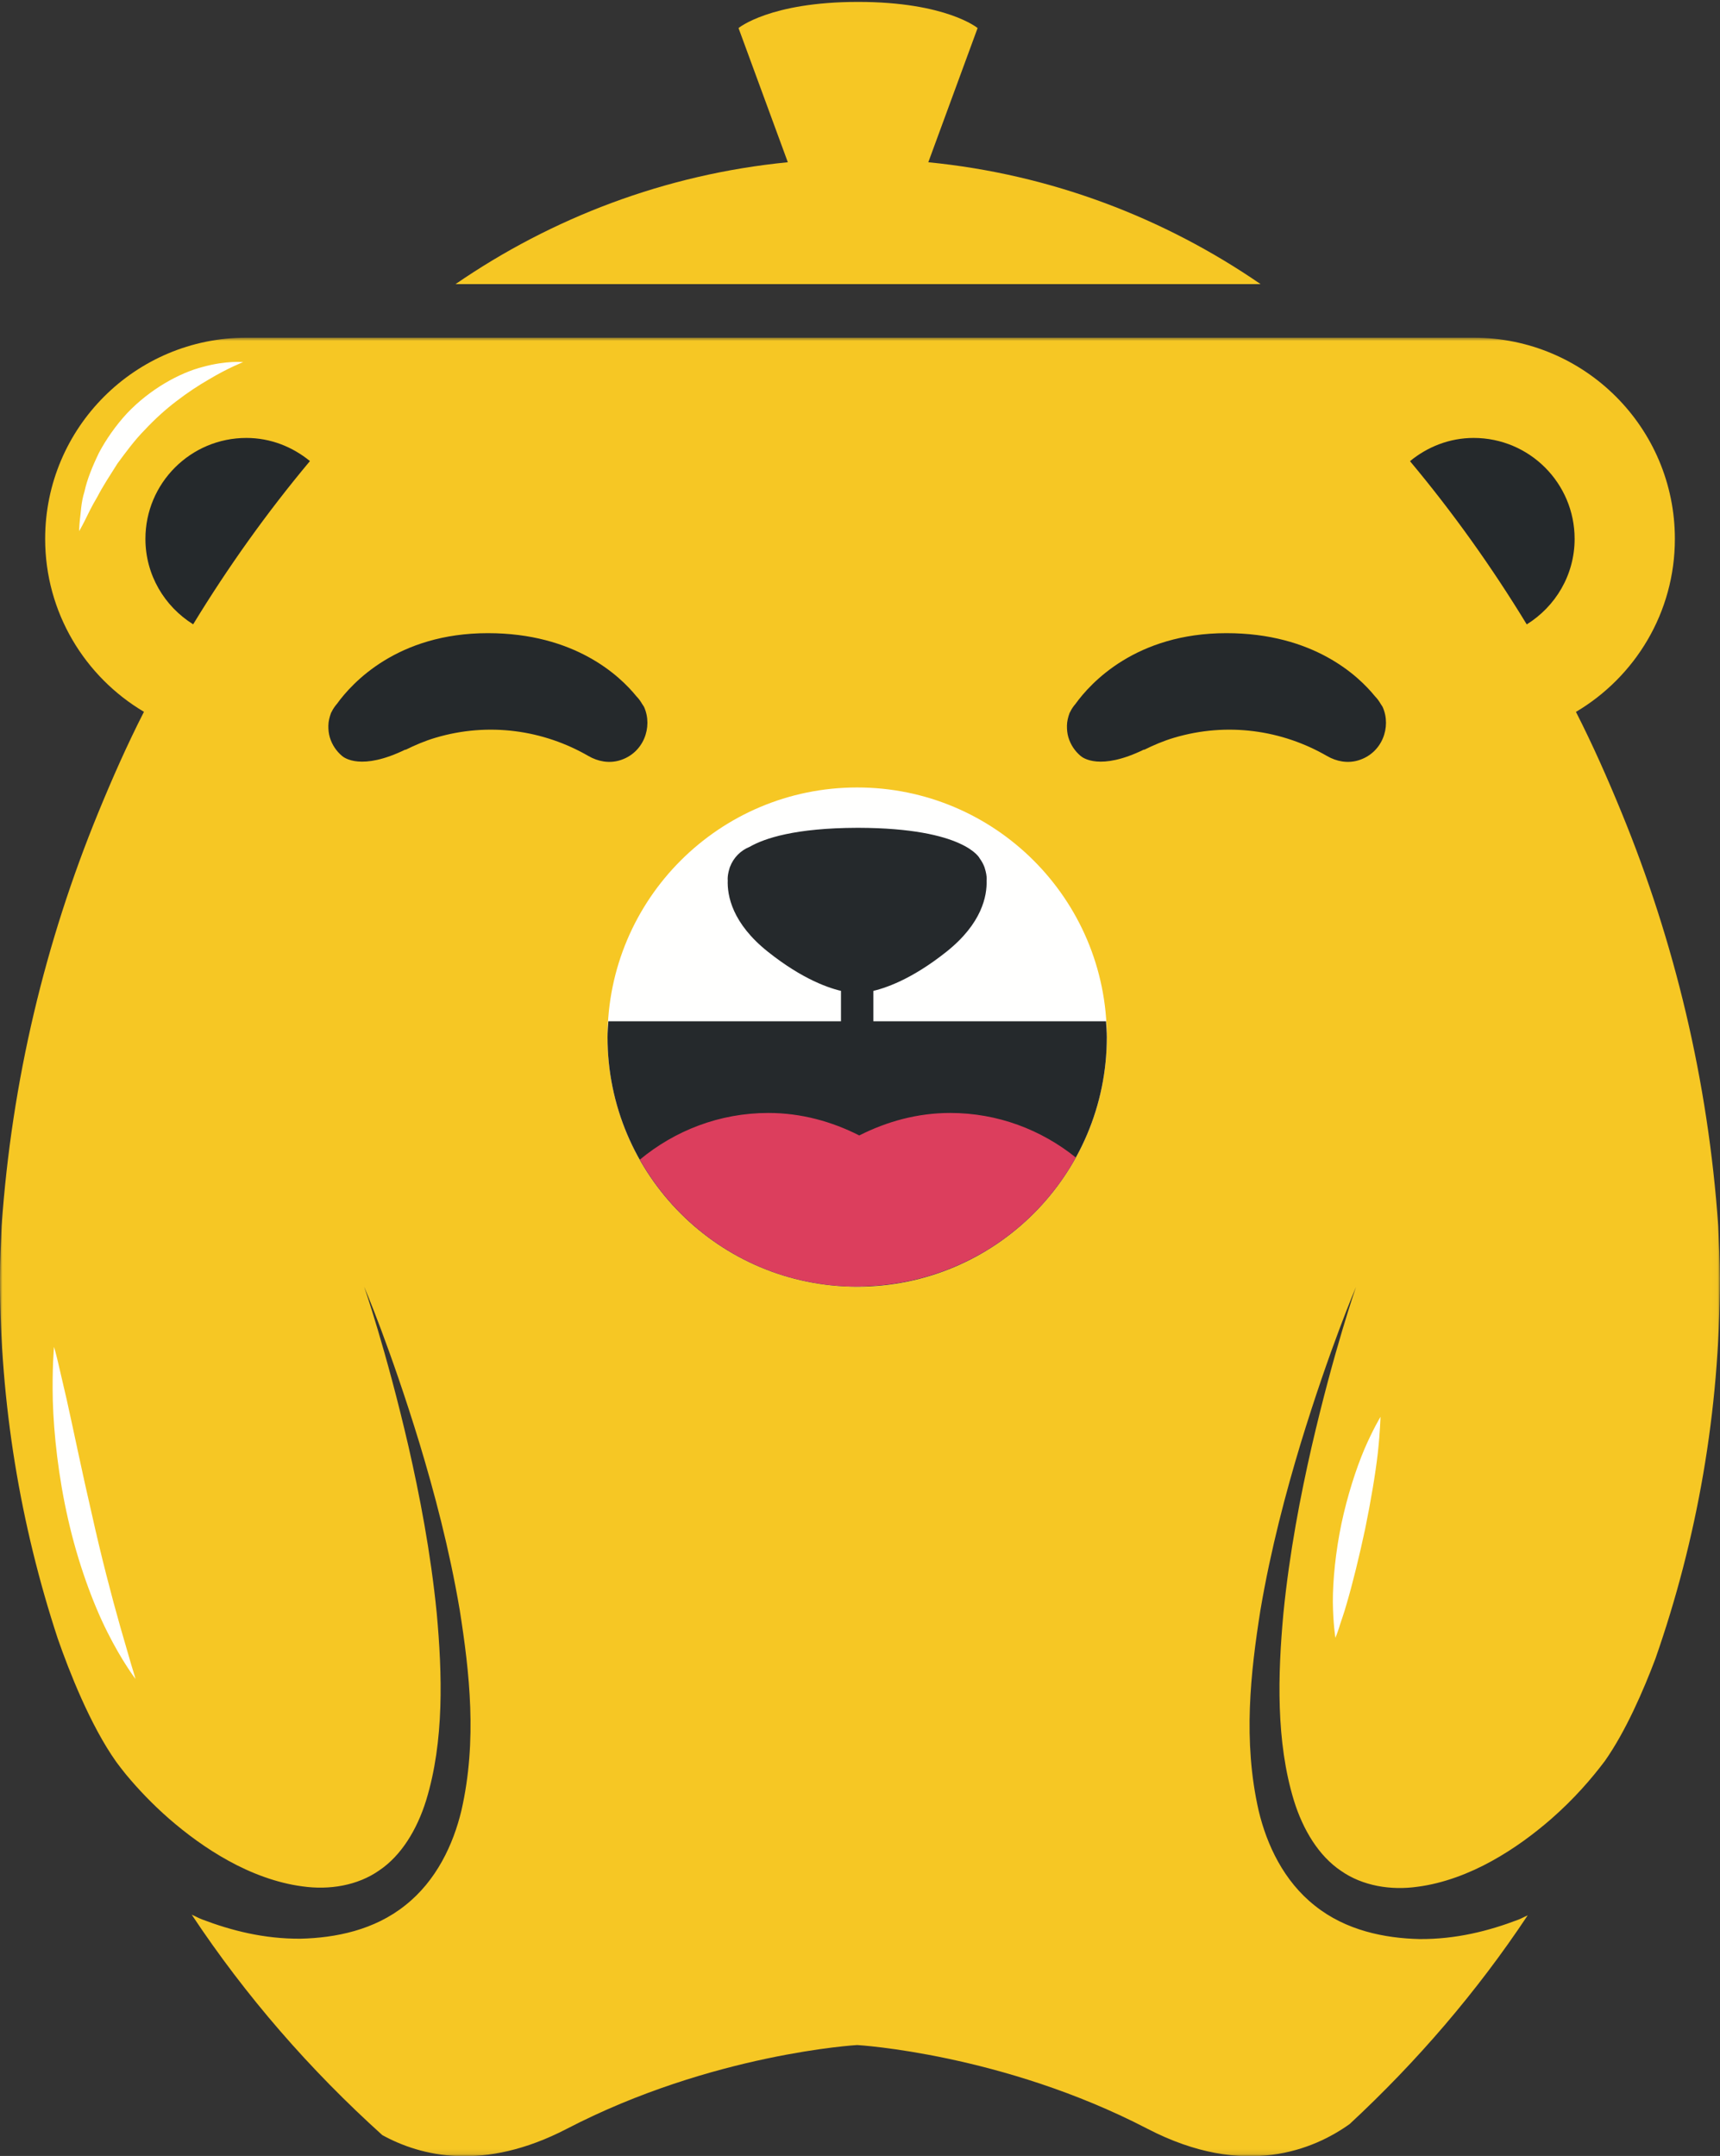 <?xml version="1.0" encoding="UTF-8"?>
<svg width="351px" height="440px" viewBox="0 0 351 440" version="1.1" xmlns="http://www.w3.org/2000/svg" xmlns:xlink="http://www.w3.org/1999/xlink">
    <rect x="0" y="0" width="351" height="440" fill="#333333" stroke="none"/>
    <!-- Generator: Sketch 49 (51002) - http://www.bohemiancoding.com/sketch -->
    <title>smily-mascot</title>
    <desc>Created with Sketch.</desc>
    <defs>
        <polygon id="path-1" points="0 186.353 0 371.892 350.971 371.892 350.971 186.353 350.971 0.814 0 0.814 0 186.353"></polygon>
    </defs>
    <g id="Page-1" stroke="none" stroke-width="1" fill="none" fill-rule="evenodd">
        <g id="Talent-hover-1" transform="translate(-547, -134)">
            <g id="Mascot3_EPS" transform="translate(-1, 0)">
                <g id="smily-mascot" transform="translate(548, 134)">
                    <g id="Group-3" transform="translate(0, 68.104)">
                        <mask id="mask-2" fill="white">
                            <use xlink:href="#path-1"></use>
                        </mask>
                        <g id="Clip-2"></g>
                        <path d="M350.643,182.146 C348.575,152.432 341.717,124.07 330.912,97.726 C328.05,90.748 325.009,83.863 321.603,77.186 C333.673,70.037 341.791,56.919 341.791,41.873 C341.791,19.197 323.409,0.814 300.733,0.814 L50.274,0.814 C27.598,0.814 9.215,19.197 9.215,41.873 C9.215,56.907 17.321,70.017 29.376,77.17 C25.97,83.844 22.93,90.727 20.068,97.702 C9.258,124.051 2.395,152.423 0.328,182.144 C0.171,185.679 0,189.213 0,192.788 C0,218.473 4.177,243.168 11.783,266.306 C14.052,272.819 18.413,284.035 23.757,291.525 C24.341,292.294 24.892,293.044 25.556,293.852 L25.792,294.142 C28.162,296.992 31.036,300.041 34.493,303.068 C37.982,306.096 42.024,309.123 46.624,311.654 C51.171,314.172 56.476,316.206 61.711,316.88 C67.189,317.665 72.969,316.726 77.381,313.63 C81.879,310.609 85.095,305.322 86.957,299.346 C90.67,287.238 90.258,273.52 89.122,261.113 C87.878,248.603 85.612,236.978 83.361,227.101 C78.793,207.331 74.31,194.495 74.31,194.495 C74.31,194.495 79.664,206.975 85.622,226.5 C88.568,236.267 91.664,247.802 93.819,260.488 C95.809,273.15 97.415,287.098 94.171,301.356 C92.505,308.36 89.03,315.749 82.707,320.742 C76.376,325.82 68.461,327.39 61.353,327.563 C53.869,327.614 47.225,325.906 41.2,323.613 C40.466,323.329 39.839,322.964 39.127,322.662 C50.144,339.278 63.265,354.343 78.016,367.645 C85.886,371.972 98.71,375.168 115.694,366.349 C145.309,350.972 174.924,349.263 174.924,349.263 C174.924,349.263 204.539,350.972 234.154,366.349 C254.053,376.681 268.24,370.53 275.43,365.382 C289.127,352.668 301.375,338.427 311.753,322.802 C311.088,323.081 310.506,323.422 309.823,323.686 C303.797,325.981 297.155,327.688 289.67,327.637 C282.562,327.464 274.648,325.894 268.316,320.816 C261.992,315.824 258.518,308.435 256.852,301.429 C253.607,287.172 255.213,273.224 257.204,260.561 C259.359,247.875 262.455,236.341 265.401,226.574 C271.359,207.048 276.713,194.568 276.713,194.568 C276.713,194.568 272.23,207.405 267.662,227.175 C265.412,237.053 263.144,248.678 261.902,261.187 C260.765,273.595 260.353,287.313 264.066,299.42 C265.927,305.396 269.144,310.682 273.641,313.703 C278.054,316.8 283.834,317.74 289.312,316.954 C294.547,316.279 299.852,314.246 304.399,311.728 C308.999,309.197 313.041,306.17 316.53,303.141 C321.227,299.03 324.782,294.914 327.512,291.281 C331.773,285.222 335.393,276.85 337.811,270.443 C346.312,246.126 350.971,220.007 350.971,192.788 C350.971,189.214 350.8,185.681 350.643,182.146" id="Fill-1" fill="#F6C724" mask="url(#mask-2)"></path>
                    </g>
                    <path d="M50.274,89.379 C38.897,89.379 29.676,98.602 29.676,109.977 C29.676,117.356 33.586,123.778 39.417,127.416 C46.545,115.71 54.499,104.566 63.249,94.1 C59.698,91.194 55.22,89.379 50.274,89.379" id="Fill-4" fill="#25292C"></path>
                    <path d="M300.733,89.379 C295.777,89.379 291.291,91.201 287.737,94.117 C296.485,104.582 304.436,115.725 311.562,127.431 C317.408,123.796 321.332,117.367 321.332,109.977 C321.332,98.602 312.109,89.379 300.733,89.379" id="Fill-5" fill="#25292C"></path>
                    <path d="M225.867,211.655 C225.867,239.791 203.059,262.599 174.924,262.599 C146.788,262.599 123.981,239.791 123.981,211.655 C123.981,183.52 146.788,160.712 174.924,160.712 C203.059,160.712 225.867,183.52 225.867,211.655" id="Fill-6" fill="#FFFFFE"></path>
                    <path d="M124.143,208.429 C124.076,209.501 123.979,210.566 123.979,211.655 C123.979,239.791 146.788,262.599 174.924,262.599 C203.059,262.599 225.867,239.791 225.867,211.655 C225.867,210.566 225.772,209.501 225.705,208.429 L124.143,208.429" id="Fill-7" fill="#25292C"></path>
                    <path d="M219.539,236.233 C212.503,230.587 203.636,227.142 193.906,227.142 C187.197,227.142 180.956,228.893 175.354,231.732 C169.754,228.893 163.512,227.142 156.803,227.142 C146.81,227.142 137.707,230.756 130.572,236.667 C139.261,252.041 155.684,262.453 174.573,262.582 C175.976,262.574 177.356,262.478 178.742,262.406 C196.338,261.097 211.446,250.894 219.539,236.233 Z" id="Fill-8" fill="#DC3E5D"></path>
                    <path d="M171.618,208.529 C172.716,208.546 173.807,208.572 174.922,208.572 C176.039,208.572 177.13,208.546 178.229,208.529 L178.229,191.81 L171.618,191.81 L171.618,208.529" id="Fill-9" fill="#25292C"></path>
                    <path d="M201.356,179.431 C201.356,178.728 201.221,178.062 201.031,177.419 C200.948,177.104 200.881,176.919 200.881,176.919 L200.876,176.919 C200.638,176.291 200.314,175.713 199.918,175.185 L199.921,175.178 C199.921,175.178 196.928,169.008 175.225,168.948 L175.225,168.943 L175.075,168.946 L174.924,168.943 L174.924,168.948 C162.297,168.983 156.018,171.079 152.967,172.834 C151.124,173.574 149.677,175.059 148.972,176.919 L148.961,176.919 C148.961,176.919 148.883,177.137 148.79,177.502 C148.615,178.119 148.493,178.759 148.493,179.431 L148.511,179.609 C148.381,182.809 149.431,188.445 156.688,194.228 C163.83,199.916 169.314,201.774 172.329,202.389 C172.559,202.441 172.793,202.473 173.027,202.511 C174.213,202.703 174.918,202.702 174.918,202.702 L174.924,202.702 C174.924,202.702 175.626,202.702 176.808,202.512 C177.049,202.473 177.289,202.44 177.524,202.387 C180.543,201.768 186.023,199.908 193.154,194.228 C200.382,188.469 201.452,182.854 201.334,179.648 L201.356,179.431" id="Fill-10" fill="#25292C"></path>
                    <path d="M92.954,57.989 L257.256,57.989 C237.583,44.46 214.476,35.573 189.439,33.113 L199.5,5.726 C199.5,5.726 193.096,0.39 175.105,0.39 C157.115,0.39 150.711,5.726 150.711,5.726 L160.772,33.112 C135.735,35.573 112.628,44.46 92.954,57.989" id="Fill-11" fill="#F6C724"></path>
                    <path d="M27.653,342.657 C27.653,342.657 24.929,339.116 21.931,333.13 C18.915,327.172 15.856,318.751 13.903,310.09 C11.916,301.429 10.97,292.594 10.779,285.959 C10.608,279.316 11.022,274.881 11.022,274.881 C11.022,274.881 11.349,275.954 11.798,277.835 C12.235,279.71 12.857,282.389 13.604,285.605 C15.04,292.024 16.767,300.549 18.734,308.986 C20.606,317.448 22.78,325.819 24.573,332.106 C25.487,335.261 26.246,337.89 26.78,339.731 C27.372,341.574 27.653,342.657 27.653,342.657" id="Fill-12" fill="#FFFFFE"></path>
                    <path d="M281.719,289.158 C281.719,289.158 281.644,292.138 281.181,296.461 C280.691,300.782 279.734,306.428 278.589,312.02 C277.398,317.603 276.039,323.147 274.813,327.308 C274.244,329.393 273.562,331.115 273.218,332.34 C272.815,333.559 272.515,334.253 272.515,334.253 C272.515,334.253 272.033,331.309 271.995,326.908 C271.979,322.513 272.556,316.696 273.739,311.007 C274.94,305.319 276.727,299.774 278.439,295.74 C280.177,291.707 281.719,289.158 281.719,289.158" id="Fill-13" fill="#FFFFFE"></path>
                    <path d="M49.619,73.905 C49.619,73.905 46.553,75.079 42.556,77.478 C40.542,78.64 38.298,80.103 36.055,81.832 C33.794,83.537 31.572,85.563 29.529,87.748 C27.423,89.887 25.657,92.315 23.963,94.608 C22.444,97.011 20.967,99.264 19.893,101.347 C18.684,103.366 17.841,105.165 17.221,106.425 C16.584,107.682 16.147,108.397 16.147,108.397 C16.147,108.397 16.154,107.585 16.292,106.166 C16.507,104.774 16.498,102.659 17.243,100.306 C17.764,97.878 18.851,95.183 20.219,92.362 C21.7,89.598 23.633,86.83 25.923,84.35 C30.577,79.435 36.644,76.076 41.468,74.86 C46.294,73.543 49.619,73.905 49.619,73.905" id="Fill-14" fill="#FFFFFE"></path>
                    <path d="M131.444,144.306 L131.449,144.306 L131.44,144.29 L131.365,144.167 C131.297,144.055 131.188,143.883 131.015,143.628 C130.701,143.088 130.337,142.575 129.874,142.11 C126.487,137.93 117.307,129.22 99.565,129.22 C81.088,129.22 71.83,139.395 68.767,143.64 C68.337,144.142 67.958,144.681 67.68,145.273 C67.603,145.404 67.56,145.483 67.56,145.483 C67.253,146.317 67.022,147.186 67.01,148.099 C66.999,148.888 67.067,149.686 67.305,150.482 C67.759,152.008 68.638,153.289 69.766,154.249 C70.212,154.649 73.722,157.37 82.763,152.96 L82.726,153.044 C84.677,152.078 86.698,151.211 88.857,150.569 C99.756,147.323 110.955,149.009 120.096,154.3 C122.032,155.42 124.296,155.827 126.439,155.189 C131.345,153.729 133.257,148.368 131.444,144.306" id="Fill-15" fill="#25292C"></path>
                    <path d="M282.165,144.306 L282.17,144.306 L282.161,144.29 L282.087,144.167 C282.019,144.055 281.91,143.883 281.737,143.628 C281.422,143.088 281.059,142.575 280.596,142.11 C277.208,137.93 268.029,129.22 250.286,129.22 C231.81,129.22 222.552,139.395 219.488,143.64 C219.059,144.142 218.679,144.681 218.402,145.273 C218.324,145.404 218.281,145.483 218.281,145.483 C217.974,146.317 217.744,147.186 217.732,148.099 C217.721,148.888 217.789,149.686 218.025,150.482 C218.48,152.008 219.359,153.289 220.488,154.249 C220.933,154.649 224.444,157.37 233.484,152.96 L233.447,153.044 C235.399,152.078 237.421,151.211 239.579,150.569 C250.478,147.323 261.676,149.009 270.818,154.3 C272.753,155.42 275.017,155.827 277.16,155.189 C282.067,153.729 283.979,148.368 282.165,144.306" id="Fill-16" fill="#25292C"></path>
                </g>
            </g>
        </g>
    </g>
</svg>